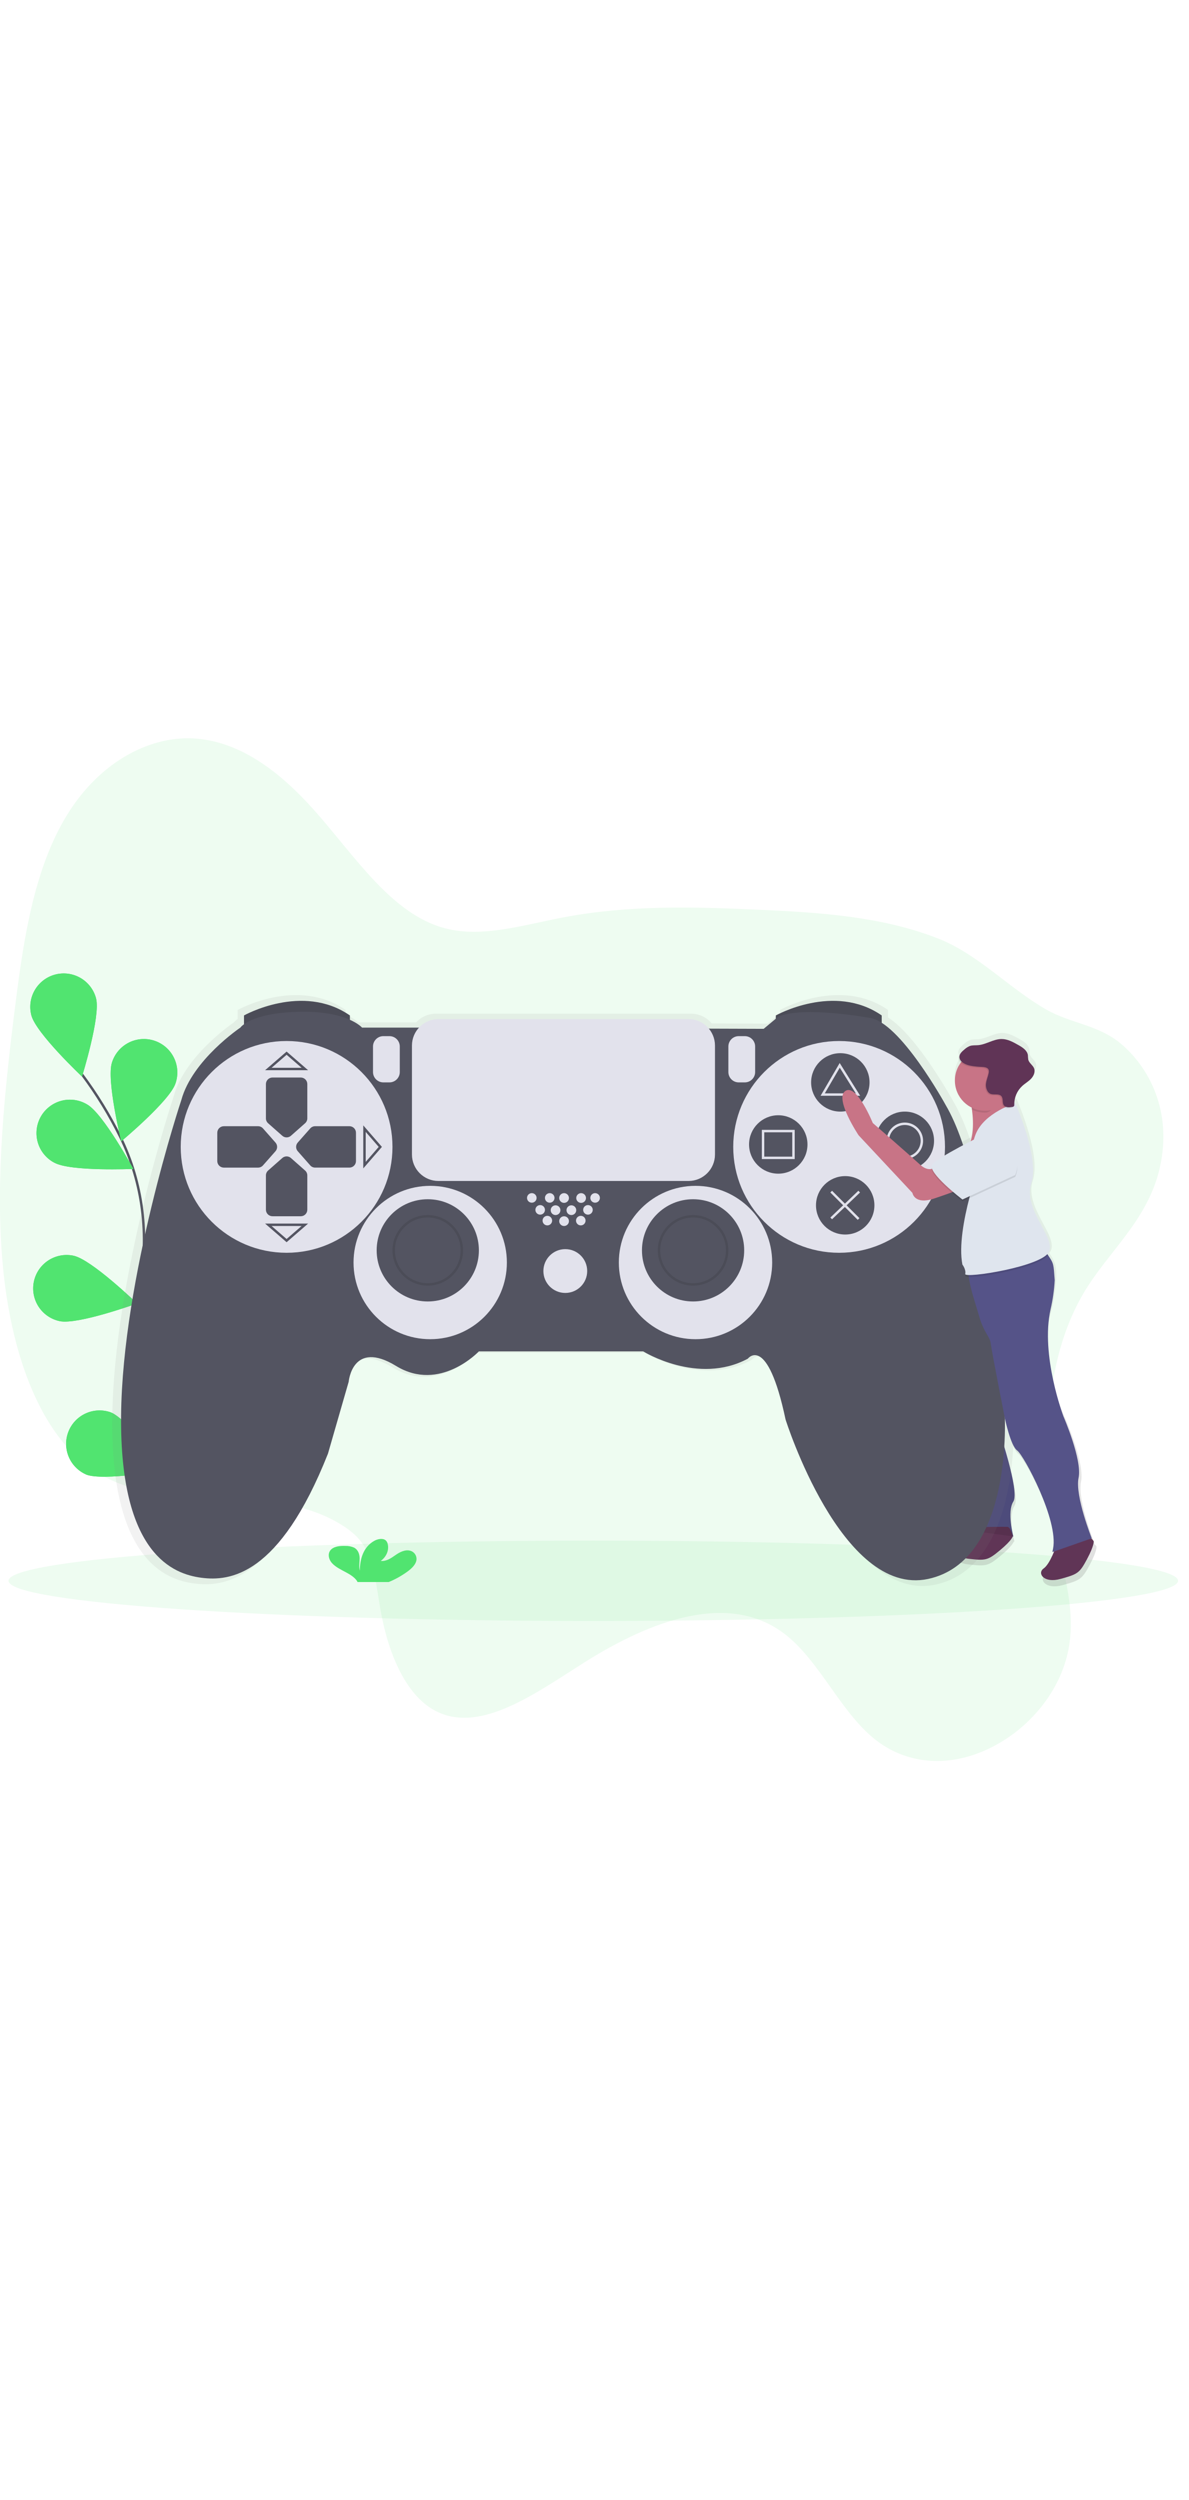 <svg width="400" height="841" viewBox="0 0 977 841" fill="none" xmlns="http://www.w3.org/2000/svg">
<g id="gaming 1" clip-path="url(#clip0)">
<path id="Vector" opacity="0.1" d="M890.34 455.97C852.39 520.68 857.56 607.69 872.34 676.06C877.28 698.95 883.03 723.06 877.91 748.94C871.65 780.54 850.61 805.69 829.52 820.25C791.08 846.8 747.78 846.99 716.78 820.75C689.99 798.07 672.85 757.91 645.46 736.48C599.63 700.63 535.38 724.3 479.25 759.89C439.54 785.07 395.77 816.84 359.87 800.14C334.61 788.39 319.39 754.05 312.71 716.47C309.48 698.33 307.71 678.47 299.76 664.76C295.03 656.61 288.42 651.23 281.55 646.85C218.78 606.85 132.09 643.24 71.7 597.77C30.91 567.06 8.64 502.35 2.27 432.77C-4.1 363.19 3.72 288.44 13.13 214.77C19.82 162.44 28.59 106.37 54.87 63.36C82.67 17.86 125.51 -3.1 162.31 0.36C199.11 3.82 230.65 28.36 257.66 58.54C291.41 96.28 321.57 144.74 365.98 156.21C396.23 164.02 429.64 153.54 462.06 147.32C516.25 136.92 569.45 138.46 622.26 140.82C672.82 143.08 723.67 146.16 770.46 164.37C803.57 177.26 828.63 205.01 859.46 222.75C879.53 234.31 902.41 235.35 921.01 250.94C943.93 270.15 963.38 306.09 953.15 352.24C943.42 396.15 910.52 421.62 890.34 455.97Z" fill="#51E470"/>
<g id="grass2">
<path id="Vector_2" d="M162.75 659.98C162.75 659.98 96.03 549.47 114.75 450.31C122.62 408.69 117.56 365.63 98.89 327.61C90.002 309.586 79.481 292.414 67.46 276.31" stroke="#535461" stroke-width="2" stroke-miterlimit="10"/>
<path id="Vector_3" d="M78.94 213.76C82.79 228.44 67.39 277.98 67.39 277.98C67.39 277.98 29.64 242.39 25.78 227.71C23.924 220.661 24.943 213.162 28.615 206.865C32.287 200.567 38.31 195.987 45.36 194.13C52.409 192.273 59.908 193.293 66.205 196.965C72.503 200.637 77.084 206.661 78.94 213.71V213.76Z" fill="#51E470"/>
<path id="Vector_4" d="M144.22 283.54C139.48 297.96 99.62 331.17 99.62 331.17C99.62 331.17 87.27 280.78 92.02 266.36C93.109 262.885 94.878 259.661 97.224 256.876C99.57 254.091 102.446 251.8 105.685 250.136C108.925 248.472 112.462 247.468 116.093 247.183C119.723 246.899 123.374 247.338 126.833 248.477C130.292 249.615 133.49 251.43 136.242 253.815C138.993 256.2 141.244 259.109 142.861 262.371C144.479 265.634 145.432 269.185 145.666 272.819C145.899 276.453 145.407 280.097 144.22 283.54V283.54Z" fill="#51E470"/>
<path id="Vector_5" d="M178.77 422.99C167.4 432.99 116.22 441.59 116.22 441.59C116.22 441.59 131 391.86 142.37 381.81C147.848 377.103 154.958 374.741 162.164 375.236C169.369 375.731 176.09 379.043 180.872 384.455C185.655 389.867 188.114 396.944 187.719 404.156C187.324 411.367 184.105 418.133 178.76 422.99H178.77Z" fill="#51E470"/>
<path id="Vector_6" d="M181.16 534.39C171.65 546.22 122.66 563.29 122.66 563.29C122.66 563.29 128.82 511.77 138.33 499.95C142.911 494.313 149.537 490.718 156.76 489.953C163.984 489.187 171.216 491.312 176.877 495.864C182.538 500.416 186.166 507.024 186.969 514.243C187.771 521.463 185.683 528.706 181.16 534.39Z" fill="#51E470"/>
<path id="Vector_7" d="M44.56 348.66C57.77 356.12 109.56 353.84 109.56 353.84C109.56 353.84 84.76 308.27 71.56 300.84C68.413 298.956 64.92 297.722 61.288 297.209C57.656 296.696 53.959 296.916 50.413 297.855C46.867 298.794 43.545 300.433 40.643 302.676C37.741 304.919 35.317 307.72 33.514 310.915C31.712 314.109 30.567 317.632 30.148 321.276C29.728 324.92 30.042 328.611 31.072 332.132C32.101 335.652 33.825 338.931 36.142 341.775C38.458 344.619 41.32 346.97 44.56 348.69V348.66Z" fill="#51E470"/>
<path id="Vector_8" d="M49 478.91C63.84 482.08 112.62 464.39 112.62 464.39C112.62 464.39 75.34 428.33 60.47 425.15C53.342 423.629 45.902 425.002 39.787 428.966C33.671 432.931 29.381 439.162 27.86 446.29C26.339 453.418 27.712 460.858 31.676 466.973C35.641 473.089 41.872 477.379 49 478.9V478.91Z" fill="#51E470"/>
<path id="Vector_9" d="M70.69 604.91C84.78 610.54 135.85 601.35 135.85 601.35C135.85 601.35 105.18 559.5 91.09 553.87C84.39 551.465 77.019 551.754 70.528 554.675C64.036 557.597 58.932 562.923 56.29 569.533C53.647 576.142 53.672 583.519 56.36 590.111C59.048 596.702 64.189 601.993 70.7 604.87L70.69 604.91Z" fill="#51E470"/>
<path id="Vector_10" d="M78.94 213.76C82.79 228.44 67.39 277.98 67.39 277.98C67.39 277.98 29.64 242.39 25.78 227.71C23.924 220.661 24.943 213.162 28.615 206.865C32.287 200.567 38.31 195.987 45.36 194.13C52.409 192.273 59.908 193.293 66.205 196.965C72.503 200.637 77.084 206.661 78.94 213.71V213.76Z" fill="#51E470"/>
<path id="Vector_11" d="M144.22 283.54C139.48 297.96 99.62 331.17 99.62 331.17C99.62 331.17 87.27 280.78 92.02 266.36C93.109 262.885 94.878 259.661 97.224 256.876C99.57 254.091 102.446 251.8 105.685 250.136C108.925 248.472 112.462 247.468 116.093 247.183C119.723 246.899 123.374 247.338 126.833 248.477C130.292 249.615 133.49 251.43 136.242 253.815C138.993 256.2 141.244 259.109 142.861 262.371C144.479 265.634 145.432 269.185 145.666 272.819C145.899 276.453 145.407 280.097 144.22 283.54V283.54Z" fill="#51E470"/>
<path id="Vector_12" d="M178.77 422.99C167.4 432.99 116.22 441.59 116.22 441.59C116.22 441.59 131 391.86 142.37 381.81C147.848 377.103 154.958 374.741 162.164 375.236C169.369 375.731 176.09 379.043 180.872 384.455C185.655 389.867 188.114 396.944 187.719 404.156C187.324 411.367 184.105 418.133 178.76 422.99H178.77Z" fill="#FC6681"/>
<path id="Vector_13" d="M181.16 534.39C171.65 546.22 122.66 563.29 122.66 563.29C122.66 563.29 128.82 511.77 138.33 499.95C142.911 494.313 149.537 490.718 156.76 489.953C163.984 489.187 171.216 491.312 176.877 495.864C182.538 500.416 186.166 507.024 186.969 514.243C187.771 521.463 185.683 528.706 181.16 534.39Z" fill="#FC6681"/>
<path id="Vector_14" d="M44.56 348.66C57.77 356.12 109.56 353.84 109.56 353.84C109.56 353.84 84.76 308.27 71.56 300.84C68.413 298.956 64.92 297.722 61.288 297.209C57.656 296.696 53.959 296.916 50.413 297.855C46.867 298.794 43.545 300.433 40.643 302.676C37.741 304.919 35.317 307.72 33.514 310.915C31.712 314.109 30.567 317.632 30.148 321.276C29.728 324.92 30.042 328.611 31.072 332.132C32.101 335.652 33.825 338.931 36.142 341.775C38.458 344.619 41.32 346.97 44.56 348.69V348.66Z" fill="#51E470"/>
<path id="Vector_15" d="M49 478.91C63.84 482.08 112.62 464.39 112.62 464.39C112.62 464.39 75.34 428.33 60.47 425.15C53.342 423.629 45.902 425.002 39.787 428.966C33.671 432.931 29.381 439.162 27.86 446.29C26.339 453.418 27.712 460.858 31.676 466.973C35.641 473.089 41.872 477.379 49 478.9V478.91Z" fill="#51E470"/>
<path id="Vector_16" d="M70.69 604.91C84.78 610.54 135.85 601.35 135.85 601.35C135.85 601.35 105.18 559.5 91.09 553.87C84.39 551.465 77.019 551.754 70.528 554.675C64.036 557.597 58.932 562.923 56.29 569.533C53.647 576.142 53.672 583.519 56.36 590.111C59.048 596.702 64.189 601.993 70.7 604.87L70.69 604.91Z" fill="#51E470"/>
<path id="Vector_17" d="M180.18 301.08V331.08L167.18 316.08L180.18 301.08Z" stroke="#535461" stroke-width="2" stroke-miterlimit="10"/>
</g>
<g id="controller">
<path id="Vector_18" opacity="0.1" d="M487.5 725.24C752.873 725.24 968 710.465 968 692.24C968 674.015 752.873 659.24 487.5 659.24C222.127 659.24 7 674.015 7 692.24C7 710.465 222.127 725.24 487.5 725.24Z" fill="#51E470"/>
<path id="Vector_19" d="M900.97 663.97C900.97 663.97 900.17 662.9 899.06 661.7L899.38 661.59C899.38 661.59 885.1 625.9 888.28 610.83C891.46 595.76 875.59 559.28 875.59 559.28C875.59 559.28 852.18 511.34 863.26 473.08C864.525 468.574 865.481 463.987 866.12 459.35C869.43 436.69 868.26 432.02 862.71 423.74L862.1 422.85C862.785 422.183 863.326 421.384 863.69 420.5C868.45 407.81 841.49 384.81 848.66 363.39C855.28 343.54 838.05 302.58 835.49 296.69L835.2 296.02L834.34 296.3C834.484 291.185 836.498 286.301 840 282.57L840.16 282.41C842.54 280.22 845.43 278.61 847.66 276.26L847.79 276.11C848.01 275.9 848.24 275.69 848.45 275.47C850.66 273.15 852.17 269.71 850.97 266.73C849.88 264.01 846.82 262.35 846.1 259.51C845.927 258.233 845.82 256.948 845.78 255.66C845.2 251.66 841.31 249.15 837.78 247.17C833.39 244.69 828.78 242.17 823.71 242.11C816.85 242.11 810.71 246.71 803.9 247.28C801.58 247.48 799.17 247.2 796.97 247.97C795.293 248.668 793.753 249.657 792.42 250.89C791.636 251.506 790.895 252.175 790.2 252.89C788.66 254.33 787.35 256.03 787.41 258.07C787.521 259.56 788.219 260.944 789.35 261.92C787.155 264.906 785.64 268.336 784.913 271.969C784.185 275.603 784.262 279.352 785.137 282.952C786.013 286.553 787.667 289.918 789.982 292.812C792.298 295.705 795.219 298.056 798.54 299.7C798.62 300.25 798.7 300.81 798.78 301.4C799.78 308.91 800.37 319.53 797.7 327.85C786.31 333.72 768.56 343.29 765.38 347.54C765.133 347.9 764.968 348.309 764.895 348.739C764.823 349.169 764.845 349.609 764.96 350.03C764.87 350.42 764.85 350.823 764.9 351.22C762.41 351.79 759.1 351.22 755.07 347.54C745.55 338.82 715.42 312.64 715.42 312.64C715.42 312.64 701.94 279.33 692.42 285.64C682.9 291.95 703.52 322.92 703.52 322.92L748.66 371.32C748.66 371.32 750.25 381.63 766.9 376.08C772.4 374.25 777.37 372.5 781.57 370.99L782.57 371.84C778.82 393.78 776.88 423.02 790.71 431.6C791.793 433.036 792.575 434.675 793.01 436.42C792.94 436.68 792.87 436.95 792.81 437.21C791.75 441.589 791.081 446.053 790.81 450.55C788.203 456.511 787.002 462.991 787.3 469.49L782 545C782 545 781.21 561.65 786.76 574.34C792.31 587.03 809.76 650.48 797.86 655.24L798.99 655.39C795.58 658.9 789.84 664.22 785.47 665.27C778.83 666.85 780.69 677.03 795.41 678.73C810.13 680.43 811.9 680.29 822.25 671.66C831.37 664.06 832.82 660.66 833.03 659.93L833.55 660C833.55 660 828 639.38 833.55 630.66C839.1 621.94 820.87 568.81 820.87 568.81C820.717 562.021 820.967 555.229 821.62 548.47C824.42 555.8 826.42 560.88 826.42 560.88C826.42 560.88 831.18 583.88 836.73 587.88C842.28 591.88 871.63 646.57 866.87 670.36L866.32 673.13L867.66 672.74H867.78C865.95 677.27 862.62 684.43 858.94 687.06C853.39 691.06 858.94 699.75 873.22 695.78C887.5 691.81 889.08 691.02 895.43 679.13C901.78 667.24 900.97 663.97 900.97 663.97Z" fill="url(#paint0_linear)"/>
<path id="Vector_20" d="M795.87 452.21L792.39 447.92C788.831 454.533 787.134 461.988 787.48 469.49L782.3 543.32C782.3 543.32 781.52 559.6 786.95 572.01C792.38 584.42 809.44 646.45 797.81 651.1L832.66 655.81C832.66 655.81 827.23 635.65 832.66 627.12C838.09 618.59 820.25 566.64 820.25 566.64C820.25 566.64 818.7 523.22 833.43 513.13C848.16 503.04 795.87 452.21 795.87 452.21Z" fill="#555388"/>
<path id="Vector_21" d="M801.75 648.19C801.75 648.19 792.18 659.37 785.7 660.92C779.22 662.47 781.03 672.41 795.42 674.08C809.81 675.75 811.54 675.61 821.67 667.17C831.8 658.73 832.25 655.56 832.25 655.56C832.25 655.56 830.25 648.06 827.83 647.9C825.41 647.74 801.75 648.19 801.75 648.19Z" fill="#603556"/>
<path id="Vector_22" opacity="0.1" d="M798.2 454.54L792.4 447.92C788.841 454.533 787.144 461.988 787.49 469.49L782.31 543.32C782.31 543.32 781.53 559.6 786.96 572.01C792.39 584.42 809.45 646.45 797.82 651.1L832.66 655.81C832.66 655.81 827.23 635.65 832.66 627.12C838.09 618.59 820.25 566.64 820.25 566.64C820.25 566.64 818.7 523.22 833.43 513.13C848.16 503.04 798.2 454.54 798.2 454.54Z" fill="black"/>
<path id="Vector_23" d="M832.72 555.73C832.72 555.73 823.03 365.52 783.25 298.2C783.25 298.2 754.08 244.92 729.7 229.38V223.24C689.92 195.7 640.97 223.24 640.97 223.24V225.96L630.77 234.46L584.84 234.3C582.761 231.795 580.156 229.779 577.209 228.396C574.261 227.013 571.045 226.297 567.79 226.3H358.21C355.147 226.297 352.116 226.93 349.31 228.159C346.504 229.388 343.984 231.186 341.91 233.44H294.21C294.21 233.44 291.4 230.17 284.01 226.88V223.24C244.23 195.7 195.28 223.24 195.28 223.24V230.63C194.117 231.398 193.084 232.347 192.22 233.44C192.22 233.44 151.93 260.44 142.75 294.12C142.75 294.12 93.28 442.52 92.26 558.79C91.24 675.06 136.12 691.38 159.57 694.44C183.02 697.5 224.84 693.44 265.64 590.44L282.98 530.27C282.98 530.27 286.04 494.57 322.76 517.01C359.48 539.45 392.11 504.77 392.11 504.77H529.81C529.81 504.77 575.66 533.29 617.52 510.81C617.52 510.81 633.84 489.39 649.14 561.81C649.14 561.81 696.06 710.72 768.47 695.42C840.88 680.12 832.72 555.73 832.72 555.73Z" fill="url(#paint1_linear)"/>
<path id="Vector_24" d="M200.5 238.74V227.74C200.5 227.74 248.5 200.74 287.5 227.74V237.74L200.5 238.74Z" fill="#535461"/>
<path id="Vector_25" d="M637.5 238.74V227.74C637.5 227.74 685.5 200.74 724.5 227.74V237.74L637.5 238.74Z" fill="#535461"/>
<path id="Vector_26" opacity="0.1" d="M200.5 238.74V227.74C200.5 227.74 248.5 200.74 287.5 227.74V237.74L200.5 238.74Z" fill="black"/>
<path id="Vector_27" opacity="0.1" d="M637.5 238.74V227.74C637.5 227.74 685.5 200.74 724.5 227.74V237.74L637.5 238.74Z" fill="black"/>
<path id="Vector_28" d="M344.5 237.74H297.5C297.5 237.74 285.5 223.74 245.5 224.74C205.5 225.74 197.5 237.74 197.5 237.74C197.5 237.74 158 264.24 149 297.24C149 297.24 100.5 442.74 99.5 556.74C98.5 670.74 142.5 686.74 165.5 689.74C188.5 692.74 229.5 688.74 269.5 587.74L286.5 528.74C286.5 528.74 289.5 493.74 325.5 515.74C361.5 537.74 393.5 503.74 393.5 503.74H528.5C528.5 503.74 573.5 531.74 614.5 509.74C614.5 509.74 630.5 488.74 645.5 559.74C645.5 559.74 691.5 705.74 762.5 690.74C833.5 675.74 825.5 553.74 825.5 553.74C825.5 553.74 816 367.24 777 301.24C777 301.24 739.5 232.74 714.5 229.74C714.5 229.74 660.5 219.74 639.5 228.74L627.5 238.74L344.5 237.74Z" fill="#535461"/>
<path id="Vector_29" d="M235.5 422.74C283.549 422.74 322.5 383.789 322.5 335.74C322.5 287.691 283.549 248.74 235.5 248.74C187.451 248.74 148.5 287.691 148.5 335.74C148.5 383.789 187.451 422.74 235.5 422.74Z" fill="#E2E2EC"/>
<path id="Vector_30" d="M689.5 422.74C737.549 422.74 776.5 383.789 776.5 335.74C776.5 287.691 737.549 248.74 689.5 248.74C641.451 248.74 602.5 287.691 602.5 335.74C602.5 383.789 641.451 422.74 689.5 422.74Z" fill="#E2E2EC"/>
<path id="Vector_31" d="M250.66 316.34L239.06 326.6C238.078 327.465 236.814 327.942 235.505 327.942C234.196 327.942 232.932 327.465 231.95 326.6L220.33 316.34C219.762 315.839 219.306 315.224 218.992 314.535C218.678 313.845 218.514 313.097 218.51 312.34V284.11C218.513 282.685 219.081 281.319 220.089 280.312C221.098 279.305 222.465 278.74 223.89 278.74H247.14C247.847 278.739 248.547 278.877 249.2 279.147C249.854 279.417 250.447 279.813 250.947 280.313C251.447 280.813 251.843 281.406 252.113 282.06C252.383 282.713 252.521 283.413 252.52 284.12V312.32C252.514 313.084 252.345 313.838 252.024 314.531C251.703 315.224 251.238 315.841 250.66 316.34V316.34Z" fill="#535461"/>
<path id="Vector_32" d="M250.66 355.13L239.06 344.88C238.078 344.015 236.814 343.538 235.505 343.538C234.196 343.538 232.932 344.015 231.95 344.88L220.33 355.14C219.762 355.641 219.306 356.256 218.992 356.945C218.678 357.635 218.514 358.383 218.51 359.14V387.34C218.509 388.047 218.647 388.747 218.917 389.4C219.187 390.054 219.583 390.647 220.083 391.147C220.583 391.647 221.176 392.043 221.83 392.313C222.483 392.583 223.183 392.721 223.89 392.72H247.14C247.846 392.721 248.545 392.583 249.198 392.314C249.851 392.045 250.444 391.65 250.944 391.151C251.443 390.652 251.84 390.06 252.11 389.407C252.381 388.755 252.52 388.056 252.52 387.35V359.15C252.514 358.386 252.345 357.633 252.024 356.939C251.703 356.246 251.238 355.629 250.66 355.13V355.13Z" fill="#535461"/>
<path id="Vector_33" d="M216.11 350.92L226.37 339.3C227.235 338.318 227.712 337.054 227.712 335.745C227.712 334.436 227.235 333.172 226.37 332.19L216.11 320.57C215.609 320.002 214.994 319.547 214.304 319.233C213.615 318.919 212.867 318.755 212.11 318.75H183.91C182.485 318.753 181.119 319.321 180.112 320.329C179.105 321.338 178.54 322.705 178.54 324.13V347.38C178.539 348.087 178.677 348.787 178.947 349.44C179.217 350.094 179.613 350.687 180.113 351.187C180.613 351.687 181.206 352.083 181.86 352.353C182.513 352.623 183.213 352.761 183.92 352.76H212.12C212.877 352.752 213.624 352.584 214.312 352.267C214.999 351.95 215.612 351.491 216.11 350.92V350.92Z" fill="#535461"/>
<path id="Vector_34" d="M254.9 350.92L244.66 339.29C243.793 338.309 243.315 337.044 243.315 335.735C243.315 334.426 243.793 333.161 244.66 332.18L254.92 320.56C255.421 319.992 256.036 319.536 256.725 319.222C257.415 318.908 258.163 318.744 258.92 318.74H287.12C287.827 318.739 288.527 318.877 289.18 319.147C289.834 319.417 290.427 319.813 290.927 320.313C291.427 320.813 291.823 321.406 292.093 322.06C292.363 322.713 292.501 323.413 292.5 324.12V347.37C292.501 348.076 292.363 348.775 292.094 349.428C291.825 350.081 291.429 350.674 290.931 351.174C290.432 351.673 289.839 352.07 289.187 352.34C288.535 352.611 287.836 352.75 287.13 352.75H258.93C258.167 352.749 257.413 352.585 256.718 352.27C256.023 351.954 255.403 351.494 254.9 350.92Z" fill="#535461"/>
<path id="Vector_35" d="M220.5 271.74H250.5L235.5 258.74L220.5 271.74Z" stroke="#535461" stroke-width="2" stroke-miterlimit="10"/>
<path id="Vector_36" d="M220.5 399.74H250.5L235.5 412.74L220.5 399.74Z" stroke="#535461" stroke-width="2" stroke-miterlimit="10"/>
<path id="Vector_37" d="M299.5 320.74V350.74L312.5 335.74L299.5 320.74Z" stroke="#535461" stroke-width="2" stroke-miterlimit="10"/>
<path id="Vector_38" d="M353.5 493.74C388.294 493.74 416.5 465.534 416.5 430.74C416.5 395.946 388.294 367.74 353.5 367.74C318.706 367.74 290.5 395.946 290.5 430.74C290.5 465.534 318.706 493.74 353.5 493.74Z" fill="#E2E2EC"/>
<path id="Vector_39" d="M351.5 462.74C374.696 462.74 393.5 443.936 393.5 420.74C393.5 397.544 374.696 378.74 351.5 378.74C328.304 378.74 309.5 397.544 309.5 420.74C309.5 443.936 328.304 462.74 351.5 462.74Z" fill="#535461"/>
<path id="Vector_40" d="M571.5 493.74C606.294 493.74 634.5 465.534 634.5 430.74C634.5 395.946 606.294 367.74 571.5 367.74C536.706 367.74 508.5 395.946 508.5 430.74C508.5 465.534 536.706 493.74 571.5 493.74Z" fill="#E2E2EC"/>
<path id="Vector_41" d="M569.5 462.74C592.696 462.74 611.5 443.936 611.5 420.74C611.5 397.544 592.696 378.74 569.5 378.74C546.304 378.74 527.5 397.544 527.5 420.74C527.5 443.936 546.304 462.74 569.5 462.74Z" fill="#535461"/>
<path id="Vector_42" opacity="0.1" d="M351.5 448.74C366.964 448.74 379.5 436.204 379.5 420.74C379.5 405.276 366.964 392.74 351.5 392.74C336.036 392.74 323.5 405.276 323.5 420.74C323.5 436.204 336.036 448.74 351.5 448.74Z" stroke="black" stroke-width="2" stroke-miterlimit="10"/>
<path id="Vector_43" opacity="0.1" d="M569.5 448.74C584.964 448.74 597.5 436.204 597.5 420.74C597.5 405.276 584.964 392.74 569.5 392.74C554.036 392.74 541.5 405.276 541.5 420.74C541.5 436.204 554.036 448.74 569.5 448.74Z" stroke="black" stroke-width="2" stroke-miterlimit="10"/>
<path id="Vector_44" d="M464.5 455.74C474.441 455.74 482.5 447.681 482.5 437.74C482.5 427.799 474.441 419.74 464.5 419.74C454.559 419.74 446.5 427.799 446.5 437.74C446.5 447.681 454.559 455.74 464.5 455.74Z" fill="#E2E2EC"/>
<path id="Vector_45" d="M436.99 381.59C439.16 381.59 440.92 379.831 440.92 377.66C440.92 375.49 439.16 373.73 436.99 373.73C434.82 373.73 433.06 375.49 433.06 377.66C433.06 379.831 434.82 381.59 436.99 381.59Z" fill="#E2E2EC"/>
<path id="Vector_46" d="M451.71 381.59C453.881 381.59 455.64 379.831 455.64 377.66C455.64 375.49 453.881 373.73 451.71 373.73C449.54 373.73 447.78 375.49 447.78 377.66C447.78 379.831 449.54 381.59 451.71 381.59Z" fill="#E2E2EC"/>
<path id="Vector_47" d="M449.75 400.24C451.92 400.24 453.68 398.481 453.68 396.31C453.68 394.14 451.92 392.38 449.75 392.38C447.58 392.38 445.82 394.14 445.82 396.31C445.82 398.481 447.58 400.24 449.75 400.24Z" fill="#E2E2EC"/>
<path id="Vector_48" d="M463.5 400.74C465.709 400.74 467.5 398.949 467.5 396.74C467.5 394.531 465.709 392.74 463.5 392.74C461.291 392.74 459.5 394.531 459.5 396.74C459.5 398.949 461.291 400.74 463.5 400.74Z" fill="#E2E2EC"/>
<path id="Vector_49" d="M477.23 400.24C479.4 400.24 481.16 398.481 481.16 396.31C481.16 394.14 479.4 392.38 477.23 392.38C475.06 392.38 473.3 394.14 473.3 396.31C473.3 398.481 475.06 400.24 477.23 400.24Z" fill="#E2E2EC"/>
<path id="Vector_50" d="M443.86 391.41C446.03 391.41 447.79 389.651 447.79 387.48C447.79 385.31 446.03 383.55 443.86 383.55C441.69 383.55 439.93 385.31 439.93 387.48C439.93 389.651 441.69 391.41 443.86 391.41Z" fill="#E2E2EC"/>
<path id="Vector_51" d="M456.5 391.74C458.709 391.74 460.5 389.949 460.5 387.74C460.5 385.531 458.709 383.74 456.5 383.74C454.291 383.74 452.5 385.531 452.5 387.74C452.5 389.949 454.291 391.74 456.5 391.74Z" fill="#E2E2EC"/>
<path id="Vector_52" d="M469.5 391.74C471.709 391.74 473.5 389.949 473.5 387.74C473.5 385.531 471.709 383.74 469.5 383.74C467.291 383.74 465.5 385.531 465.5 387.74C465.5 389.949 467.291 391.74 469.5 391.74Z" fill="#E2E2EC"/>
<path id="Vector_53" d="M483.12 391.41C485.29 391.41 487.05 389.651 487.05 387.48C487.05 385.31 485.29 383.55 483.12 383.55C480.95 383.55 479.19 385.31 479.19 387.48C479.19 389.651 480.95 391.41 483.12 391.41Z" fill="#E2E2EC"/>
<path id="Vector_54" d="M463.5 381.74C465.709 381.74 467.5 379.949 467.5 377.74C467.5 375.531 465.709 373.74 463.5 373.74C461.291 373.74 459.5 375.531 459.5 377.74C459.5 379.949 461.291 381.74 463.5 381.74Z" fill="#E2E2EC"/>
<path id="Vector_55" d="M477.5 381.74C479.709 381.74 481.5 379.949 481.5 377.74C481.5 375.531 479.709 373.74 477.5 373.74C475.291 373.74 473.5 375.531 473.5 377.74C473.5 379.949 475.291 381.74 477.5 381.74Z" fill="#E2E2EC"/>
<path id="Vector_56" d="M489.01 381.59C491.18 381.59 492.94 379.831 492.94 377.66C492.94 375.49 491.18 373.73 489.01 373.73C486.84 373.73 485.08 375.49 485.08 377.66C485.08 379.831 486.84 381.59 489.01 381.59Z" fill="#E2E2EC"/>
<path id="Vector_57" d="M320 244.74H315C310.306 244.74 306.5 248.546 306.5 253.24V274.24C306.5 278.934 310.306 282.74 315 282.74H320C324.694 282.74 328.5 278.934 328.5 274.24V253.24C328.5 248.546 324.694 244.74 320 244.74Z" fill="#E2E2EC"/>
<path id="Vector_58" d="M612 244.74H607C602.306 244.74 598.5 248.546 598.5 253.24V274.24C598.5 278.934 602.306 282.74 607 282.74H612C616.694 282.74 620.5 278.934 620.5 274.24V253.24C620.5 248.546 616.694 244.74 612 244.74Z" fill="#E2E2EC"/>
<path id="Vector_59" d="M690.5 306.74C703.755 306.74 714.5 295.995 714.5 282.74C714.5 269.485 703.755 258.74 690.5 258.74C677.245 258.74 666.5 269.485 666.5 282.74C666.5 295.995 677.245 306.74 690.5 306.74Z" fill="#535461"/>
<path id="Vector_60" d="M639.5 357.74C652.755 357.74 663.5 346.995 663.5 333.74C663.5 320.485 652.755 309.74 639.5 309.74C626.245 309.74 615.5 320.485 615.5 333.74C615.5 346.995 626.245 357.74 639.5 357.74Z" fill="#535461"/>
<path id="Vector_61" d="M743.5 354.74C756.755 354.74 767.5 343.995 767.5 330.74C767.5 317.485 756.755 306.74 743.5 306.74C730.245 306.74 719.5 317.485 719.5 330.74C719.5 343.995 730.245 354.74 743.5 354.74Z" fill="#535461"/>
<path id="Vector_62" d="M694.5 407.74C707.755 407.74 718.5 396.995 718.5 383.74C718.5 370.485 707.755 359.74 694.5 359.74C681.245 359.74 670.5 370.485 670.5 383.74C670.5 396.995 681.245 407.74 694.5 407.74Z" fill="#535461"/>
<path id="Vector_63" d="M565.75 230.74H360.25C348.238 230.74 338.5 240.478 338.5 252.49V341.99C338.5 354.002 348.238 363.74 360.25 363.74H565.75C577.762 363.74 587.5 354.002 587.5 341.99V252.49C587.5 240.478 577.762 230.74 565.75 230.74Z" fill="#E2E2EC"/>
<path id="Vector_64" d="M676 292.74L690 268.74L705 292.74H676Z" stroke="#E2E2EC" stroke-width="2" stroke-miterlimit="10"/>
<path id="Vector_65" d="M652 322.74H627V344.74H652V322.74Z" stroke="#E2E2EC" stroke-width="2" stroke-miterlimit="10"/>
<path id="Vector_66" d="M743.5 344.74C751.232 344.74 757.5 338.472 757.5 330.74C757.5 323.008 751.232 316.74 743.5 316.74C735.768 316.74 729.5 323.008 729.5 330.74C729.5 338.472 735.768 344.74 743.5 344.74Z" stroke="#E2E2EC" stroke-width="2" stroke-miterlimit="10"/>
<path id="Vector_67" d="M683 372.49L705.5 394.99" stroke="#E2E2EC" stroke-width="2" stroke-miterlimit="10"/>
<path id="Vector_68" d="M706 372.49L683 394.49" stroke="#E2E2EC" stroke-width="2" stroke-miterlimit="10"/>
<path id="Vector_69" d="M335.31 684.29C338.31 682 341.16 679.29 342.03 676.02C342.476 674.283 342.238 672.441 341.365 670.874C340.492 669.308 339.052 668.136 337.34 667.6C333.03 666.26 328.43 668.69 324.93 671.15C321.43 673.61 317.44 676.42 312.87 675.9C317.6 672.48 319.87 666.9 318.55 661.9C318.328 660.811 317.776 659.816 316.97 659.05C314.58 656.96 310.24 657.86 307.38 659.5C298.27 664.73 295.73 674.82 295.68 683.91C294.76 680.63 295.54 677.22 295.51 673.85C295.48 670.48 294.36 666.76 290.88 664.95C288.654 663.988 286.244 663.527 283.82 663.6C279.73 663.48 275.16 663.81 272.37 666.26C268.9 669.26 269.8 674.39 272.82 677.73C275.84 681.07 280.44 683.17 284.67 685.48C287.9 687.24 291.16 689.29 293.14 692.07C293.393 692.439 293.605 692.834 293.77 693.25H319.44C325.08 690.931 330.41 687.921 335.31 684.29V684.29Z" fill="#51E470"/>
<path id="Vector_70" d="M867.6 664.3C867.6 664.3 862.95 678.3 857.52 682.14C852.09 685.98 857.52 694.55 871.52 690.67C885.52 686.79 887.03 686.02 893.23 674.39C899.43 662.76 898.66 659.66 898.66 659.66C898.66 659.66 894.01 653.46 891.66 654.23C889.31 655 867.6 664.3 867.6 664.3Z" fill="#603556"/>
<path id="Vector_71" d="M838.91 316.12C838.91 316.12 776.1 351.01 790.83 340.93C800.73 334.16 800.13 316.19 798.67 305.12C798.21 301.67 797.67 298.89 797.34 297.33C797.15 296.45 797.03 295.96 797.03 295.96C797.03 295.96 827.49 277.68 825.78 288.67C825.78 288.77 825.78 288.87 825.73 288.97C825.583 289.704 825.506 290.451 825.5 291.2C825.29 302.5 838.91 316.12 838.91 316.12Z" fill="#C87486"/>
<path id="Vector_72" d="M770.66 350.24C770.66 350.24 765.23 358.77 755.93 350.24C746.63 341.71 717.16 316.12 717.16 316.12C717.16 316.12 703.98 283.55 694.66 289.76C685.34 295.97 705.52 326.21 705.52 326.21L749.72 373.51C749.72 373.51 751.27 383.59 767.56 378.16C783.85 372.73 795.48 368.08 795.48 368.08L770.66 350.24Z" fill="#C87486"/>
<path id="Vector_73" d="M897.07 657.32L866.07 668.18L864.76 668.56L865.3 665.85C869.95 642.59 841.3 589.08 835.83 585.2C830.36 581.32 825.73 558.81 825.73 558.81C825.73 558.81 815.57 507.63 814.02 496.81C813.63 494.1 812.21 491.94 810.49 488.96C807.896 484.444 805.88 479.619 804.49 474.6C801.08 462.6 793.13 441.3 796.05 429.25C796.64 426.8 794.23 433.06 795.05 430.67L795.52 429.35L858.3 420.81C859.342 422.075 860.316 423.393 861.22 424.76C865.97 431.81 865.66 431.81 866.66 445.21C866.228 453.294 865.087 461.325 863.25 469.21C854.8 506.84 873.86 557.21 873.86 557.21C873.86 557.21 889.37 592.88 886.27 607.61C883.17 622.34 897.07 657.32 897.07 657.32Z" fill="#555388"/>
<path id="Vector_74" opacity="0.1" d="M861.22 424.75C851.93 436.4 792.42 445.45 793.16 441.75C793.383 440.473 793.287 439.161 792.88 437.93C793.471 435.472 794.186 433.046 795.02 430.66L795.49 429.34L858.3 420.81C859.341 422.072 860.316 423.387 861.22 424.75V424.75Z" fill="black"/>
<path id="Vector_75" d="M834.26 299.81C834.26 299.81 808.66 307.59 801.66 325.43C794.66 343.27 806.97 344.24 806.97 344.24C806.97 344.24 784.97 402.24 790.8 432.44C790.8 432.44 793.9 436.32 793.13 440.19C792.36 444.06 857.49 433.99 862.13 421.58C866.77 409.17 840.42 386.69 847.4 365.75C854.38 344.81 834.26 299.81 834.26 299.81Z" fill="#DFE5EE"/>
<path id="Vector_76" opacity="0.1" d="M825.73 290.53C825.686 290.763 825.609 290.989 825.5 291.2C824.44 293.2 821.07 291.01 822.24 294.01C817.74 298.53 816.32 307.58 809.45 307.58C805.714 307.591 802.025 306.753 798.66 305.13C798.2 301.68 797.66 298.9 797.33 297.34C800.33 295.56 824.33 281.66 825.77 288.68C825.882 289.293 825.868 289.922 825.73 290.53V290.53Z" fill="black"/>
<path id="Vector_77" d="M809.44 306.04C823.142 306.04 834.25 294.932 834.25 281.23C834.25 267.528 823.142 256.42 809.44 256.42C795.738 256.42 784.63 267.528 784.63 281.23C784.63 294.932 795.738 306.04 809.44 306.04Z" fill="#C87486"/>
<path id="Vector_78" opacity="0.1" d="M834.26 360.32L790.84 380.48C790.84 380.48 761.37 358 766.02 351.81C770.67 345.62 807.12 327.81 807.12 327.81C807.12 327.81 844.34 335.51 834.26 360.32Z" fill="black"/>
<path id="Vector_79" d="M834.26 358.81L790.84 378.97C790.84 378.97 761.37 356.48 766.03 350.28C770.69 344.08 807.13 326.28 807.13 326.28C807.13 326.28 844.34 333.96 834.26 358.81Z" fill="#DFE5EE"/>
<path id="Vector_80" opacity="0.1" d="M802.28 270.6C798.49 270.22 794.57 269.8 791.28 267.89C789.37 266.79 787.62 264.97 787.56 262.76C787.49 260.16 789.68 258.13 791.69 256.48C792.994 255.276 794.5 254.311 796.14 253.63C798.29 252.88 800.64 253.15 802.91 252.96C809.59 252.4 815.57 247.86 822.28 247.9C827.21 247.9 831.74 250.42 836.03 252.85C839.46 254.79 843.27 257.25 843.84 261.15C843.878 262.408 843.982 263.663 844.15 264.91C844.86 267.69 847.85 269.31 848.92 271.97C850.09 274.88 848.61 278.25 846.45 280.52C844.29 282.79 841.45 284.35 839.18 286.47C837.074 288.423 835.404 290.799 834.28 293.443C833.156 296.087 832.604 298.938 832.66 301.81C832.711 302.189 832.652 302.574 832.49 302.92C832.318 303.128 832.105 303.297 831.864 303.417C831.623 303.538 831.359 303.607 831.09 303.62C828.62 304.08 825.57 304.33 824.09 302.29C822.61 300.25 823.78 296.85 822.09 294.84C819.94 292.25 815.42 294.31 812.51 292.61C811.529 291.974 810.763 291.058 810.31 289.98C807.91 284.81 810.66 280.75 811.66 275.81C812.83 270.04 806.35 271.01 802.28 270.6Z" fill="black"/>
<path id="Vector_81" d="M803.06 269.81C799.27 269.43 795.35 269.01 792.06 267.1C790.15 266 788.4 264.18 788.34 261.97C788.27 259.37 790.46 257.34 792.47 255.69C793.774 254.486 795.281 253.521 796.92 252.84C799.07 252.09 801.42 252.36 803.69 252.17C810.37 251.61 816.35 247.07 823.06 247.11C827.99 247.11 832.52 249.63 836.81 252.06C840.24 254 844.05 256.46 844.62 260.36C844.658 261.618 844.762 262.873 844.93 264.12C845.64 266.9 848.63 268.52 849.7 271.18C850.87 274.09 849.39 277.46 847.23 279.73C845.07 282 842.23 283.56 839.96 285.68C837.847 287.637 836.172 290.019 835.046 292.67C833.921 295.321 833.37 298.181 833.43 301.06C833.481 301.439 833.422 301.824 833.26 302.17C833.088 302.378 832.875 302.547 832.634 302.667C832.393 302.788 832.129 302.857 831.86 302.87C829.39 303.33 826.34 303.58 824.86 301.54C823.38 299.5 824.55 296.1 822.86 294.09C820.71 291.5 816.19 293.56 813.28 291.86C812.299 291.224 811.533 290.308 811.08 289.23C808.66 284.05 811.42 279.96 812.42 274.97C813.6 269.26 807.12 270.24 803.06 269.81Z" fill="#603456"/>
</g>
</g>
<defs>
<linearGradient id="paint0_linear" x1="795.44" y1="696.71" x2="795.44" y2="242.07" gradientUnits="userSpaceOnUse">
<stop stop-color="#808080" stop-opacity="0.25"/>
<stop offset="0.54" stop-color="#808080" stop-opacity="0.12"/>
<stop offset="1" stop-color="#808080" stop-opacity="0.1"/>
</linearGradient>
<linearGradient id="paint1_linear" x1="431929" y1="343354" x2="431929" y2="107604" gradientUnits="userSpaceOnUse">
<stop stop-color="#808080" stop-opacity="0.25"/>
<stop offset="0.54" stop-color="#808080" stop-opacity="0.12"/>
<stop offset="1" stop-color="#808080" stop-opacity="0.1"/>
</linearGradient>
<clipPath id="clip0">
<rect width="976.68" height="840.3" fill="white"/>
</clipPath>
</defs>
</svg>
